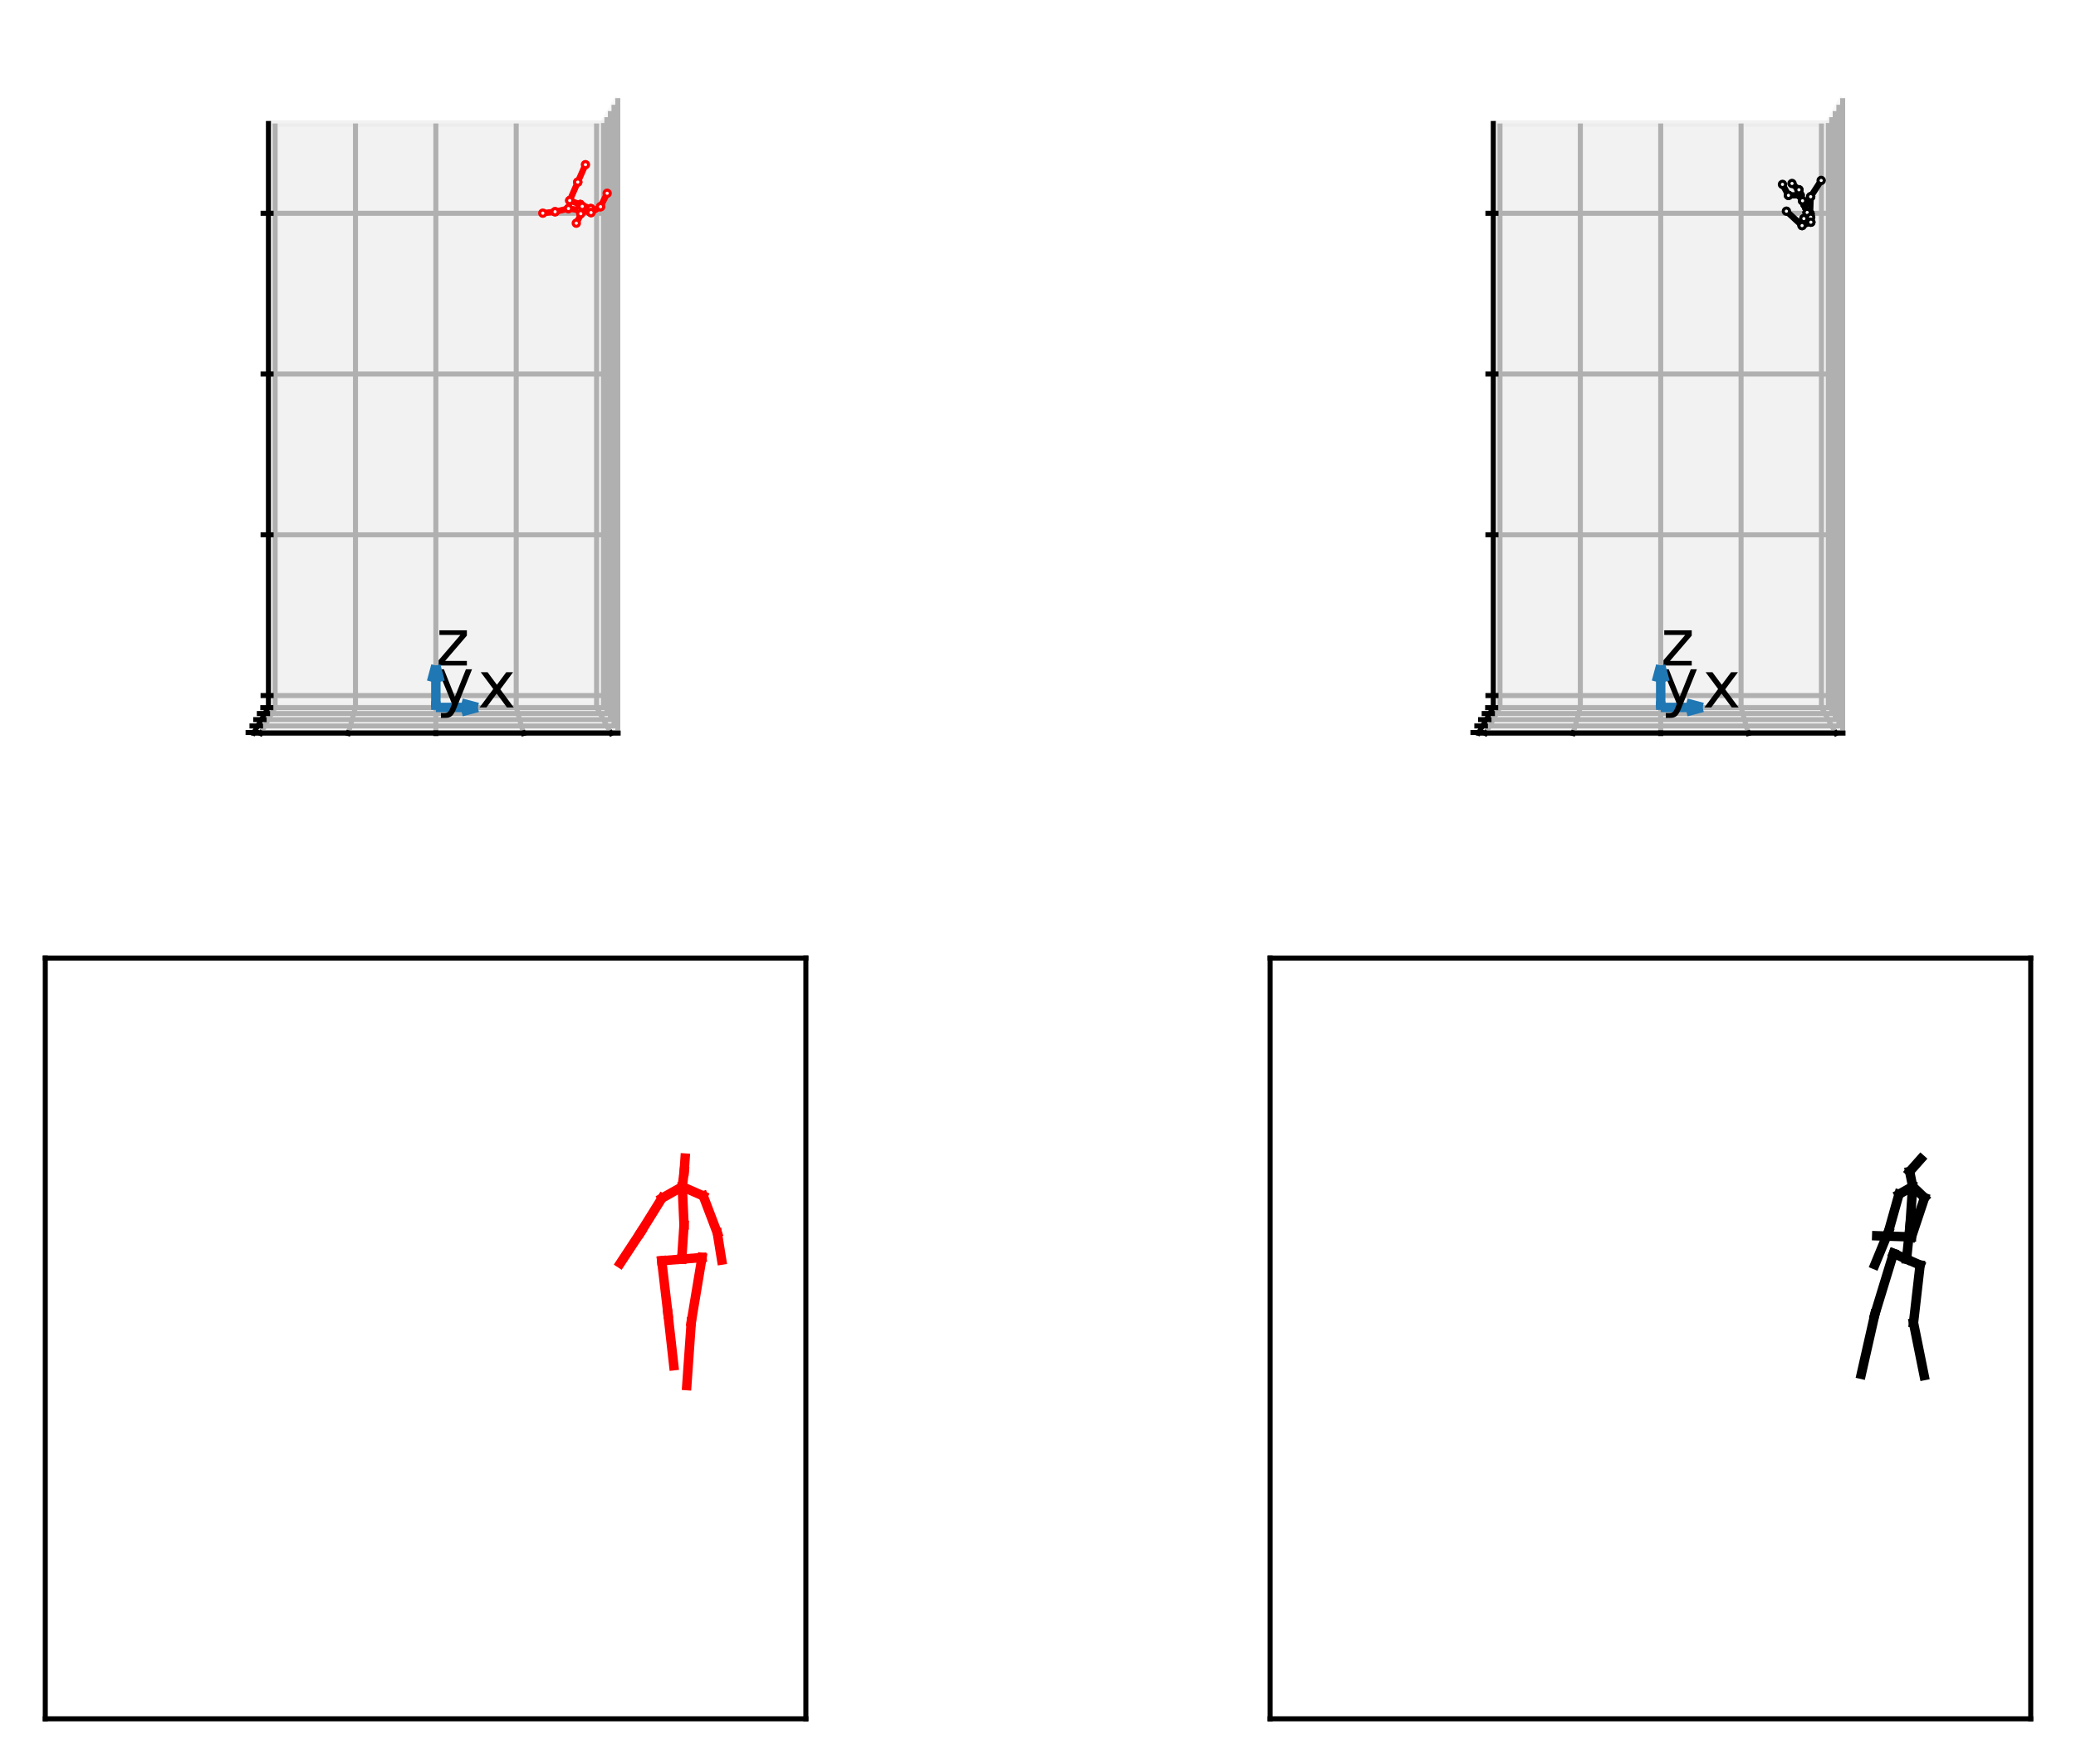 <?xml version="1.0" encoding="utf-8" standalone="no"?>
<!DOCTYPE svg PUBLIC "-//W3C//DTD SVG 1.1//EN"
  "http://www.w3.org/Graphics/SVG/1.1/DTD/svg11.dtd">
<svg xmlns:xlink="http://www.w3.org/1999/xlink" width="330.153pt" height="280.512pt" viewBox="0 0 330.153 280.512" xmlns="http://www.w3.org/2000/svg" version="1.1">
 <defs>
  <style type="text/css">*{stroke-linejoin: round; stroke-linecap: butt}</style>
 </defs>
 <g id="figure_1">
  <g id="patch_1">
   <path d="M 0 280.512 
L 330.153 280.512 
L 330.153 0 
L 0 0 
z
" style="fill: #ffffff"/>
  </g>
  <g id="patch_2">
   <path d="M 7.2 128.16 
L 128.16 128.16 
L 128.16 7.2 
L 7.2 7.2 
z
" style="fill: #ffffff"/>
  </g>
  <g id="pane3d_1">
   <g id="patch_3">
    <path d="M 98.301 116.57 
L 95.94 112.455 
L 95.94 19.635 
L 98.301 15.52 
" style="fill: #f2f2f2; opacity: 0.5; stroke: #f2f2f2; stroke-linejoin: miter"/>
   </g>
  </g>
  <g id="pane3d_2">
   <g id="patch_4">
    <path d="M 42.689 112.455 
L 95.94 112.455 
L 95.94 19.635 
L 42.689 19.635 
" style="fill: #e6e6e6; opacity: 0.5; stroke: #e6e6e6; stroke-linejoin: miter"/>
   </g>
  </g>
  <g id="pane3d_3">
   <g id="patch_5">
    <path d="M 40.329 116.57 
L 98.301 116.57 
L 95.94 112.455 
L 42.689 112.455 
" style="fill: #ececec; opacity: 0.5; stroke: #ececec; stroke-linejoin: miter"/>
   </g>
  </g>
  <g id="grid3d_1">
   <g id="Line3DCollection_1">
    <path d="M 41.488 116.57 
L 43.754 112.455 
L 43.754 19.635 
" style="fill: none; stroke: #b0b0b0; stroke-width: 0.8"/>
    <path d="M 55.401 116.57 
L 56.534 112.455 
L 56.534 19.635 
" style="fill: none; stroke: #b0b0b0; stroke-width: 0.8"/>
    <path d="M 69.315 116.57 
L 69.315 112.455 
L 69.315 19.635 
" style="fill: none; stroke: #b0b0b0; stroke-width: 0.8"/>
    <path d="M 83.228 116.57 
L 82.095 112.455 
L 82.095 19.635 
" style="fill: none; stroke: #b0b0b0; stroke-width: 0.8"/>
    <path d="M 97.141 116.57 
L 94.875 112.455 
L 94.875 19.635 
" style="fill: none; stroke: #b0b0b0; stroke-width: 0.8"/>
   </g>
  </g>
  <g id="grid3d_2">
   <g id="Line3DCollection_2">
    <path d="M 98.249 15.61 
L 98.249 116.481 
L 40.38 116.481 
" style="fill: none; stroke: #b0b0b0; stroke-width: 0.8"/>
    <path d="M 97.647 16.659 
L 97.647 115.432 
L 40.982 115.432 
" style="fill: none; stroke: #b0b0b0; stroke-width: 0.8"/>
    <path d="M 97.07 17.665 
L 97.07 114.426 
L 41.559 114.426 
" style="fill: none; stroke: #b0b0b0; stroke-width: 0.8"/>
    <path d="M 96.516 18.631 
L 96.516 113.459 
L 42.113 113.459 
" style="fill: none; stroke: #b0b0b0; stroke-width: 0.8"/>
    <path d="M 95.983 19.56 
L 95.983 112.531 
L 42.646 112.531 
" style="fill: none; stroke: #b0b0b0; stroke-width: 0.8"/>
   </g>
  </g>
  <g id="grid3d_3">
   <g id="Line3DCollection_3">
    <path d="M 42.689 110.599 
L 95.94 110.599 
L 98.301 114.549 
" style="fill: none; stroke: #b0b0b0; stroke-width: 0.8"/>
    <path d="M 42.689 85.039 
L 95.94 85.039 
L 98.301 86.723 
" style="fill: none; stroke: #b0b0b0; stroke-width: 0.8"/>
    <path d="M 42.689 59.479 
L 95.94 59.479 
L 98.301 58.896 
" style="fill: none; stroke: #b0b0b0; stroke-width: 0.8"/>
    <path d="M 42.689 33.918 
L 95.94 33.918 
L 98.301 31.07 
" style="fill: none; stroke: #b0b0b0; stroke-width: 0.8"/>
   </g>
  </g>
  <g id="axis3d_1">
   <g id="line2d_1">
    <path d="M 98.301 116.57 
L 40.329 116.57 
" style="fill: none; stroke: #000000; stroke-width: 0.8; stroke-linecap: square"/>
   </g>
   <g id="xtick_1">
    <g id="line2d_2">
     <path d="M 41.508 116.535 
L 41.449 116.642 
" style="fill: none; stroke: #000000; stroke-width: 0.8; stroke-linecap: square"/>
    </g>
   </g>
   <g id="xtick_2">
    <g id="line2d_3">
     <path d="M 55.411 116.535 
L 55.382 116.642 
" style="fill: none; stroke: #000000; stroke-width: 0.8; stroke-linecap: square"/>
    </g>
   </g>
   <g id="xtick_3">
    <g id="line2d_4">
     <path d="M 69.315 116.535 
L 69.315 116.642 
" style="fill: none; stroke: #000000; stroke-width: 0.8; stroke-linecap: square"/>
    </g>
   </g>
   <g id="xtick_4">
    <g id="line2d_5">
     <path d="M 83.218 116.535 
L 83.248 116.642 
" style="fill: none; stroke: #000000; stroke-width: 0.8; stroke-linecap: square"/>
    </g>
   </g>
   <g id="xtick_5">
    <g id="line2d_6">
     <path d="M 97.121 116.535 
L 97.181 116.642 
" style="fill: none; stroke: #000000; stroke-width: 0.8; stroke-linecap: square"/>
    </g>
   </g>
  </g>
  <g id="axis3d_2">
   <g id="line2d_7">
    <path d="M 42.689 112.455 
L 40.329 116.57 
" style="fill: none; stroke: #000000; stroke-width: 0.8; stroke-linecap: square"/>
   </g>
   <g id="xtick_6">
    <g id="line2d_8">
     <path d="M 40.843 116.481 
L 39.454 116.481 
" style="fill: none; stroke: #000000; stroke-width: 0.8; stroke-linecap: square"/>
    </g>
   </g>
   <g id="xtick_7">
    <g id="line2d_9">
     <path d="M 41.435 115.432 
L 40.075 115.432 
" style="fill: none; stroke: #000000; stroke-width: 0.8; stroke-linecap: square"/>
    </g>
   </g>
   <g id="xtick_8">
    <g id="line2d_10">
     <path d="M 42.003 114.426 
L 40.671 114.426 
" style="fill: none; stroke: #000000; stroke-width: 0.8; stroke-linecap: square"/>
    </g>
   </g>
   <g id="xtick_9">
    <g id="line2d_11">
     <path d="M 42.549 113.459 
L 41.243 113.459 
" style="fill: none; stroke: #000000; stroke-width: 0.8; stroke-linecap: square"/>
    </g>
   </g>
   <g id="xtick_10">
    <g id="line2d_12">
     <path d="M 43.073 112.531 
L 41.793 112.531 
" style="fill: none; stroke: #000000; stroke-width: 0.8; stroke-linecap: square"/>
    </g>
   </g>
  </g>
  <g id="axis3d_3">
   <g id="line2d_13">
    <path d="M 42.689 112.455 
L 42.689 19.635 
" style="fill: none; stroke: #000000; stroke-width: 0.8; stroke-linecap: square"/>
   </g>
   <g id="xtick_11">
    <g id="line2d_14">
     <path d="M 43.115 110.599 
L 41.837 110.599 
" style="fill: none; stroke: #000000; stroke-width: 0.8; stroke-linecap: square"/>
    </g>
   </g>
   <g id="xtick_12">
    <g id="line2d_15">
     <path d="M 43.115 85.039 
L 41.837 85.039 
" style="fill: none; stroke: #000000; stroke-width: 0.8; stroke-linecap: square"/>
    </g>
   </g>
   <g id="xtick_13">
    <g id="line2d_16">
     <path d="M 43.115 59.479 
L 41.837 59.479 
" style="fill: none; stroke: #000000; stroke-width: 0.8; stroke-linecap: square"/>
    </g>
   </g>
   <g id="xtick_14">
    <g id="line2d_17">
     <path d="M 43.115 33.918 
L 41.837 33.918 
" style="fill: none; stroke: #000000; stroke-width: 0.8; stroke-linecap: square"/>
    </g>
   </g>
  </g>
  <g id="axes_1">
   <g id="line2d_18">
    <path d="M 92.282 32.524 
L 93.957 33.161 
" clip-path="url(#p08115211bd)" style="fill: none; stroke: #ff0000; stroke-linecap: square"/>
    <defs>
     <path id="m76f48c9a5c" d="M 0 0.5 
C 0.133 0.5 0.26 0.447 0.354 0.354 
C 0.447 0.26 0.5 0.133 0.5 0 
C 0.5 -0.133 0.447 -0.26 0.354 -0.354 
C 0.26 -0.447 0.133 -0.5 0 -0.5 
C -0.133 -0.5 -0.26 -0.447 -0.354 -0.354 
C -0.447 -0.26 -0.5 -0.133 -0.5 0 
C -0.5 0.133 -0.447 0.26 -0.354 0.354 
C -0.26 0.447 -0.133 0.5 0 0.5 
z
" style="stroke: #ff0000; stroke-width: 0.5"/>
    </defs>
    <g clip-path="url(#p08115211bd)">
     <use xlink:href="#m76f48c9a5c" x="92.282" y="32.524" style="fill: #ffffff; stroke: #ff0000; stroke-width: 0.5"/>
     <use xlink:href="#m76f48c9a5c" x="93.957" y="33.161" style="fill: #ffffff; stroke: #ff0000; stroke-width: 0.5"/>
    </g>
   </g>
   <g id="line2d_19">
    <path d="M 93.957 33.161 
L 92.8 33.338 
" clip-path="url(#p08115211bd)" style="fill: none; stroke: #ff0000; stroke-linecap: square"/>
    <g clip-path="url(#p08115211bd)">
     <use xlink:href="#m76f48c9a5c" x="93.957" y="33.161" style="fill: #ffffff; stroke: #ff0000; stroke-width: 0.5"/>
     <use xlink:href="#m76f48c9a5c" x="92.8" y="33.338" style="fill: #ffffff; stroke: #ff0000; stroke-width: 0.5"/>
    </g>
   </g>
   <g id="line2d_20">
    <path d="M 92.8 33.338 
L 91.651 35.488 
" clip-path="url(#p08115211bd)" style="fill: none; stroke: #ff0000; stroke-linecap: square"/>
    <g clip-path="url(#p08115211bd)">
     <use xlink:href="#m76f48c9a5c" x="92.8" y="33.338" style="fill: #ffffff; stroke: #ff0000; stroke-width: 0.5"/>
     <use xlink:href="#m76f48c9a5c" x="91.651" y="35.488" style="fill: #ffffff; stroke: #ff0000; stroke-width: 0.5"/>
    </g>
   </g>
   <g id="line2d_21">
    <path d="M 92.282 32.524 
L 90.607 31.887 
" clip-path="url(#p08115211bd)" style="fill: none; stroke: #ff0000; stroke-linecap: square"/>
    <g clip-path="url(#p08115211bd)">
     <use xlink:href="#m76f48c9a5c" x="92.282" y="32.524" style="fill: #ffffff; stroke: #ff0000; stroke-width: 0.5"/>
     <use xlink:href="#m76f48c9a5c" x="90.607" y="31.887" style="fill: #ffffff; stroke: #ff0000; stroke-width: 0.5"/>
    </g>
   </g>
   <g id="line2d_22">
    <path d="M 90.607 31.887 
L 91.885 28.954 
" clip-path="url(#p08115211bd)" style="fill: none; stroke: #ff0000; stroke-linecap: square"/>
    <g clip-path="url(#p08115211bd)">
     <use xlink:href="#m76f48c9a5c" x="90.607" y="31.887" style="fill: #ffffff; stroke: #ff0000; stroke-width: 0.5"/>
     <use xlink:href="#m76f48c9a5c" x="91.885" y="28.954" style="fill: #ffffff; stroke: #ff0000; stroke-width: 0.5"/>
    </g>
   </g>
   <g id="line2d_23">
    <path d="M 91.885 28.954 
L 93.107 26.186 
" clip-path="url(#p08115211bd)" style="fill: none; stroke: #ff0000; stroke-linecap: square"/>
    <g clip-path="url(#p08115211bd)">
     <use xlink:href="#m76f48c9a5c" x="91.885" y="28.954" style="fill: #ffffff; stroke: #ff0000; stroke-width: 0.5"/>
     <use xlink:href="#m76f48c9a5c" x="93.107" y="26.186" style="fill: #ffffff; stroke: #ff0000; stroke-width: 0.5"/>
    </g>
   </g>
   <g id="line2d_24">
    <path d="M 92.282 32.524 
L 92.343 33.272 
" clip-path="url(#p08115211bd)" style="fill: none; stroke: #ff0000; stroke-linecap: square"/>
    <g clip-path="url(#p08115211bd)">
     <use xlink:href="#m76f48c9a5c" x="92.282" y="32.524" style="fill: #ffffff; stroke: #ff0000; stroke-width: 0.5"/>
     <use xlink:href="#m76f48c9a5c" x="92.343" y="33.272" style="fill: #ffffff; stroke: #ff0000; stroke-width: 0.5"/>
    </g>
   </g>
   <g id="line2d_25">
    <path d="M 92.343 33.272 
L 92.209 33.429 
" clip-path="url(#p08115211bd)" style="fill: none; stroke: #ff0000; stroke-linecap: square"/>
    <g clip-path="url(#p08115211bd)">
     <use xlink:href="#m76f48c9a5c" x="92.343" y="33.272" style="fill: #ffffff; stroke: #ff0000; stroke-width: 0.5"/>
     <use xlink:href="#m76f48c9a5c" x="92.209" y="33.429" style="fill: #ffffff; stroke: #ff0000; stroke-width: 0.5"/>
    </g>
   </g>
   <g id="line2d_26">
    <path d="M 92.209 33.429 
L 92.594 32.816 
" clip-path="url(#p08115211bd)" style="fill: none; stroke: #ff0000; stroke-linecap: square"/>
    <g clip-path="url(#p08115211bd)">
     <use xlink:href="#m76f48c9a5c" x="92.209" y="33.429" style="fill: #ffffff; stroke: #ff0000; stroke-width: 0.5"/>
     <use xlink:href="#m76f48c9a5c" x="92.594" y="32.816" style="fill: #ffffff; stroke: #ff0000; stroke-width: 0.5"/>
    </g>
   </g>
   <g id="line2d_27">
    <path d="M 92.209 33.429 
L 90.404 33.162 
" clip-path="url(#p08115211bd)" style="fill: none; stroke: #ff0000; stroke-linecap: square"/>
    <g clip-path="url(#p08115211bd)">
     <use xlink:href="#m76f48c9a5c" x="92.209" y="33.429" style="fill: #ffffff; stroke: #ff0000; stroke-width: 0.5"/>
     <use xlink:href="#m76f48c9a5c" x="90.404" y="33.162" style="fill: #ffffff; stroke: #ff0000; stroke-width: 0.5"/>
    </g>
   </g>
   <g id="line2d_28">
    <path d="M 92.209 33.429 
L 93.995 33.803 
" clip-path="url(#p08115211bd)" style="fill: none; stroke: #ff0000; stroke-linecap: square"/>
    <g clip-path="url(#p08115211bd)">
     <use xlink:href="#m76f48c9a5c" x="92.209" y="33.429" style="fill: #ffffff; stroke: #ff0000; stroke-width: 0.5"/>
     <use xlink:href="#m76f48c9a5c" x="93.995" y="33.803" style="fill: #ffffff; stroke: #ff0000; stroke-width: 0.5"/>
    </g>
   </g>
   <g id="line2d_29">
    <path d="M 92.594 32.816 
L 92.361 33.983 
" clip-path="url(#p08115211bd)" style="fill: none; stroke: #ff0000; stroke-linecap: square"/>
    <g clip-path="url(#p08115211bd)">
     <use xlink:href="#m76f48c9a5c" x="92.594" y="32.816" style="fill: #ffffff; stroke: #ff0000; stroke-width: 0.5"/>
     <use xlink:href="#m76f48c9a5c" x="92.361" y="33.983" style="fill: #ffffff; stroke: #ff0000; stroke-width: 0.5"/>
    </g>
   </g>
   <g id="line2d_30">
    <path d="M 90.404 33.162 
L 88.278 33.669 
" clip-path="url(#p08115211bd)" style="fill: none; stroke: #ff0000; stroke-linecap: square"/>
    <g clip-path="url(#p08115211bd)">
     <use xlink:href="#m76f48c9a5c" x="90.404" y="33.162" style="fill: #ffffff; stroke: #ff0000; stroke-width: 0.5"/>
     <use xlink:href="#m76f48c9a5c" x="88.278" y="33.669" style="fill: #ffffff; stroke: #ff0000; stroke-width: 0.5"/>
    </g>
   </g>
   <g id="line2d_31">
    <path d="M 88.278 33.669 
L 86.325 33.896 
" clip-path="url(#p08115211bd)" style="fill: none; stroke: #ff0000; stroke-linecap: square"/>
    <g clip-path="url(#p08115211bd)">
     <use xlink:href="#m76f48c9a5c" x="88.278" y="33.669" style="fill: #ffffff; stroke: #ff0000; stroke-width: 0.5"/>
     <use xlink:href="#m76f48c9a5c" x="86.325" y="33.896" style="fill: #ffffff; stroke: #ff0000; stroke-width: 0.5"/>
    </g>
   </g>
   <g id="line2d_32">
    <path d="M 93.995 33.803 
L 95.504 32.87 
" clip-path="url(#p08115211bd)" style="fill: none; stroke: #ff0000; stroke-linecap: square"/>
    <g clip-path="url(#p08115211bd)">
     <use xlink:href="#m76f48c9a5c" x="93.995" y="33.803" style="fill: #ffffff; stroke: #ff0000; stroke-width: 0.5"/>
     <use xlink:href="#m76f48c9a5c" x="95.504" y="32.87" style="fill: #ffffff; stroke: #ff0000; stroke-width: 0.5"/>
    </g>
   </g>
   <g id="line2d_33">
    <path d="M 95.504 32.87 
L 96.557 30.732 
" clip-path="url(#p08115211bd)" style="fill: none; stroke: #ff0000; stroke-linecap: square"/>
    <g clip-path="url(#p08115211bd)">
     <use xlink:href="#m76f48c9a5c" x="95.504" y="32.87" style="fill: #ffffff; stroke: #ff0000; stroke-width: 0.5"/>
     <use xlink:href="#m76f48c9a5c" x="96.557" y="30.732" style="fill: #ffffff; stroke: #ff0000; stroke-width: 0.5"/>
    </g>
   </g>
   <g id="Line3DCollection_4">
    <path d="M 75.976 112.49 
L 69.315 112.49 
" clip-path="url(#p08115211bd)" style="fill: none; stroke: #1f77b4; stroke-width: 1.5"/>
    <path d="M 75.976 112.49 
L 73.402 113.18 
" clip-path="url(#p08115211bd)" style="fill: none; stroke: #1f77b4; stroke-width: 1.5"/>
    <path d="M 75.976 112.49 
L 73.402 111.801 
" clip-path="url(#p08115211bd)" style="fill: none; stroke: #1f77b4; stroke-width: 1.5"/>
   </g>
   <g id="text_1">
    <!-- x -->
    <g transform="translate(75.976 112.49) scale(0.1 -0.1)">
     <defs>
      <path id="DejaVuSans-78" d="M 3513 3500 
L 2247 1797 
L 3578 0 
L 2900 0 
L 1881 1375 
L 863 0 
L 184 0 
L 1544 1831 
L 300 3500 
L 978 3500 
L 1906 2253 
L 2834 3500 
L 3513 3500 
z
" transform="scale(0.016)"/>
     </defs>
     <use xlink:href="#DejaVuSans-78"/>
    </g>
   </g>
   <g id="text_2">
    <!-- y -->
    <g transform="translate(69.315 112.022) scale(0.1 -0.1)">
     <defs>
      <path id="DejaVuSans-79" d="M 2059 -325 
Q 1816 -950 1584 -1140 
Q 1353 -1331 966 -1331 
L 506 -1331 
L 506 -850 
L 844 -850 
Q 1081 -850 1212 -737 
Q 1344 -625 1503 -206 
L 1606 56 
L 191 3500 
L 800 3500 
L 1894 763 
L 2988 3500 
L 3597 3500 
L 2059 -325 
z
" transform="scale(0.016)"/>
     </defs>
     <use xlink:href="#DejaVuSans-79"/>
    </g>
   </g>
   <g id="text_3">
    <!-- z -->
    <g transform="translate(69.315 105.829) scale(0.1 -0.1)">
     <defs>
      <path id="DejaVuSans-7a" d="M 353 3500 
L 3084 3500 
L 3084 2975 
L 922 459 
L 3084 459 
L 3084 0 
L 275 0 
L 275 525 
L 2438 3041 
L 353 3041 
L 353 3500 
z
" transform="scale(0.016)"/>
     </defs>
     <use xlink:href="#DejaVuSans-7a"/>
    </g>
   </g>
   <g id="Line3DCollection_5">
    <path d="M 69.315 112.022 
L 69.315 112.49 
" clip-path="url(#p08115211bd)" style="fill: none; stroke: #1f77b4; stroke-width: 1.5"/>
    <path d="M 69.315 112.022 
L 69.315 112.887 
" clip-path="url(#p08115211bd)" style="fill: none; stroke: #1f77b4; stroke-width: 1.5"/>
    <path d="M 69.315 112.022 
L 69.315 111.516 
" clip-path="url(#p08115211bd)" style="fill: none; stroke: #1f77b4; stroke-width: 1.5"/>
   </g>
   <g id="Line3DCollection_6">
    <path d="M 69.315 105.829 
L 69.315 112.49 
" clip-path="url(#p08115211bd)" style="fill: none; stroke: #1f77b4; stroke-width: 1.5"/>
    <path d="M 69.315 105.829 
L 68.625 108.403 
" clip-path="url(#p08115211bd)" style="fill: none; stroke: #1f77b4; stroke-width: 1.5"/>
    <path d="M 69.315 105.829 
L 70.004 108.403 
" clip-path="url(#p08115211bd)" style="fill: none; stroke: #1f77b4; stroke-width: 1.5"/>
   </g>
  </g>
  <g id="patch_6">
   <path d="M 201.993 128.16 
L 322.953 128.16 
L 322.953 7.2 
L 201.993 7.2 
z
" style="fill: #ffffff"/>
  </g>
  <g id="pane3d_4">
   <g id="patch_7">
    <path d="M 293.093 116.57 
L 290.733 112.455 
L 290.733 19.635 
L 293.093 15.52 
" style="fill: #f2f2f2; opacity: 0.5; stroke: #f2f2f2; stroke-linejoin: miter"/>
   </g>
  </g>
  <g id="pane3d_5">
   <g id="patch_8">
    <path d="M 237.482 112.455 
L 290.733 112.455 
L 290.733 19.635 
L 237.482 19.635 
" style="fill: #e6e6e6; opacity: 0.5; stroke: #e6e6e6; stroke-linejoin: miter"/>
   </g>
  </g>
  <g id="pane3d_6">
   <g id="patch_9">
    <path d="M 235.121 116.57 
L 293.093 116.57 
L 290.733 112.455 
L 237.482 112.455 
" style="fill: #ececec; opacity: 0.5; stroke: #ececec; stroke-linejoin: miter"/>
   </g>
  </g>
  <g id="grid3d_4">
   <g id="Line3DCollection_7">
    <path d="M 236.281 116.57 
L 238.547 112.455 
L 238.547 19.635 
" style="fill: none; stroke: #b0b0b0; stroke-width: 0.8"/>
    <path d="M 250.194 116.57 
L 251.327 112.455 
L 251.327 19.635 
" style="fill: none; stroke: #b0b0b0; stroke-width: 0.8"/>
    <path d="M 264.107 116.57 
L 264.107 112.455 
L 264.107 19.635 
" style="fill: none; stroke: #b0b0b0; stroke-width: 0.8"/>
    <path d="M 278.021 116.57 
L 276.887 112.455 
L 276.887 19.635 
" style="fill: none; stroke: #b0b0b0; stroke-width: 0.8"/>
    <path d="M 291.934 116.57 
L 289.668 112.455 
L 289.668 19.635 
" style="fill: none; stroke: #b0b0b0; stroke-width: 0.8"/>
   </g>
  </g>
  <g id="grid3d_5">
   <g id="Line3DCollection_8">
    <path d="M 293.042 15.61 
L 293.042 116.481 
L 235.173 116.481 
" style="fill: none; stroke: #b0b0b0; stroke-width: 0.8"/>
    <path d="M 292.44 16.659 
L 292.44 115.432 
L 235.775 115.432 
" style="fill: none; stroke: #b0b0b0; stroke-width: 0.8"/>
    <path d="M 291.863 17.665 
L 291.863 114.426 
L 236.352 114.426 
" style="fill: none; stroke: #b0b0b0; stroke-width: 0.8"/>
    <path d="M 291.309 18.631 
L 291.309 113.459 
L 236.906 113.459 
" style="fill: none; stroke: #b0b0b0; stroke-width: 0.8"/>
    <path d="M 290.776 19.56 
L 290.776 112.531 
L 237.439 112.531 
" style="fill: none; stroke: #b0b0b0; stroke-width: 0.8"/>
   </g>
  </g>
  <g id="grid3d_6">
   <g id="Line3DCollection_9">
    <path d="M 237.482 110.599 
L 290.733 110.599 
L 293.093 114.549 
" style="fill: none; stroke: #b0b0b0; stroke-width: 0.8"/>
    <path d="M 237.482 85.039 
L 290.733 85.039 
L 293.093 86.723 
" style="fill: none; stroke: #b0b0b0; stroke-width: 0.8"/>
    <path d="M 237.482 59.479 
L 290.733 59.479 
L 293.093 58.896 
" style="fill: none; stroke: #b0b0b0; stroke-width: 0.8"/>
    <path d="M 237.482 33.918 
L 290.733 33.918 
L 293.093 31.07 
" style="fill: none; stroke: #b0b0b0; stroke-width: 0.8"/>
   </g>
  </g>
  <g id="axis3d_4">
   <g id="line2d_34">
    <path d="M 293.093 116.57 
L 235.121 116.57 
" style="fill: none; stroke: #000000; stroke-width: 0.8; stroke-linecap: square"/>
   </g>
   <g id="xtick_15">
    <g id="line2d_35">
     <path d="M 236.301 116.535 
L 236.241 116.642 
" style="fill: none; stroke: #000000; stroke-width: 0.8; stroke-linecap: square"/>
    </g>
   </g>
   <g id="xtick_16">
    <g id="line2d_36">
     <path d="M 250.204 116.535 
L 250.174 116.642 
" style="fill: none; stroke: #000000; stroke-width: 0.8; stroke-linecap: square"/>
    </g>
   </g>
   <g id="xtick_17">
    <g id="line2d_37">
     <path d="M 264.107 116.535 
L 264.107 116.642 
" style="fill: none; stroke: #000000; stroke-width: 0.8; stroke-linecap: square"/>
    </g>
   </g>
   <g id="xtick_18">
    <g id="line2d_38">
     <path d="M 278.011 116.535 
L 278.04 116.642 
" style="fill: none; stroke: #000000; stroke-width: 0.8; stroke-linecap: square"/>
    </g>
   </g>
   <g id="xtick_19">
    <g id="line2d_39">
     <path d="M 291.914 116.535 
L 291.973 116.642 
" style="fill: none; stroke: #000000; stroke-width: 0.8; stroke-linecap: square"/>
    </g>
   </g>
  </g>
  <g id="axis3d_5">
   <g id="line2d_40">
    <path d="M 237.482 112.455 
L 235.121 116.57 
" style="fill: none; stroke: #000000; stroke-width: 0.8; stroke-linecap: square"/>
   </g>
   <g id="xtick_20">
    <g id="line2d_41">
     <path d="M 235.636 116.481 
L 234.247 116.481 
" style="fill: none; stroke: #000000; stroke-width: 0.8; stroke-linecap: square"/>
    </g>
   </g>
   <g id="xtick_21">
    <g id="line2d_42">
     <path d="M 236.228 115.432 
L 234.868 115.432 
" style="fill: none; stroke: #000000; stroke-width: 0.8; stroke-linecap: square"/>
    </g>
   </g>
   <g id="xtick_22">
    <g id="line2d_43">
     <path d="M 236.796 114.426 
L 235.464 114.426 
" style="fill: none; stroke: #000000; stroke-width: 0.8; stroke-linecap: square"/>
    </g>
   </g>
   <g id="xtick_23">
    <g id="line2d_44">
     <path d="M 237.341 113.459 
L 236.036 113.459 
" style="fill: none; stroke: #000000; stroke-width: 0.8; stroke-linecap: square"/>
    </g>
   </g>
   <g id="xtick_24">
    <g id="line2d_45">
     <path d="M 237.865 112.531 
L 236.585 112.531 
" style="fill: none; stroke: #000000; stroke-width: 0.8; stroke-linecap: square"/>
    </g>
   </g>
  </g>
  <g id="axis3d_6">
   <g id="line2d_46">
    <path d="M 237.482 112.455 
L 237.482 19.635 
" style="fill: none; stroke: #000000; stroke-width: 0.8; stroke-linecap: square"/>
   </g>
   <g id="xtick_25">
    <g id="line2d_47">
     <path d="M 237.908 110.599 
L 236.63 110.599 
" style="fill: none; stroke: #000000; stroke-width: 0.8; stroke-linecap: square"/>
    </g>
   </g>
   <g id="xtick_26">
    <g id="line2d_48">
     <path d="M 237.908 85.039 
L 236.63 85.039 
" style="fill: none; stroke: #000000; stroke-width: 0.8; stroke-linecap: square"/>
    </g>
   </g>
   <g id="xtick_27">
    <g id="line2d_49">
     <path d="M 237.908 59.479 
L 236.63 59.479 
" style="fill: none; stroke: #000000; stroke-width: 0.8; stroke-linecap: square"/>
    </g>
   </g>
   <g id="xtick_28">
    <g id="line2d_50">
     <path d="M 237.908 33.918 
L 236.63 33.918 
" style="fill: none; stroke: #000000; stroke-width: 0.8; stroke-linecap: square"/>
    </g>
   </g>
  </g>
  <g id="axes_2">
   <g id="line2d_51">
    <path d="M 287.074 32.524 
L 286.284 31.042 
" clip-path="url(#p9225587c9b)" style="fill: none; stroke: #000000; stroke-linecap: square"/>
    <defs>
     <path id="m94b1d1ed3c" d="M 0 0.5 
C 0.133 0.5 0.26 0.447 0.354 0.354 
C 0.447 0.26 0.5 0.133 0.5 0 
C 0.5 -0.133 0.447 -0.26 0.354 -0.354 
C 0.26 -0.447 0.133 -0.5 0 -0.5 
C -0.133 -0.5 -0.26 -0.447 -0.354 -0.354 
C -0.447 -0.26 -0.5 -0.133 -0.5 0 
C -0.5 0.133 -0.447 0.26 -0.354 0.354 
C -0.26 0.447 -0.133 0.5 0 0.5 
z
" style="stroke: #000000; stroke-width: 0.5"/>
    </defs>
    <g clip-path="url(#p9225587c9b)">
     <use xlink:href="#m94b1d1ed3c" x="287.074" y="32.524" style="fill: #ffffff; stroke: #000000; stroke-width: 0.5"/>
     <use xlink:href="#m94b1d1ed3c" x="286.284" y="31.042" style="fill: #ffffff; stroke: #000000; stroke-width: 0.5"/>
    </g>
   </g>
   <g id="line2d_52">
    <path d="M 286.284 31.042 
L 284.425 31.065 
" clip-path="url(#p9225587c9b)" style="fill: none; stroke: #000000; stroke-linecap: square"/>
    <g clip-path="url(#p9225587c9b)">
     <use xlink:href="#m94b1d1ed3c" x="286.284" y="31.042" style="fill: #ffffff; stroke: #000000; stroke-width: 0.5"/>
     <use xlink:href="#m94b1d1ed3c" x="284.425" y="31.065" style="fill: #ffffff; stroke: #000000; stroke-width: 0.5"/>
    </g>
   </g>
   <g id="line2d_53">
    <path d="M 284.425 31.065 
L 283.474 29.321 
" clip-path="url(#p9225587c9b)" style="fill: none; stroke: #000000; stroke-linecap: square"/>
    <g clip-path="url(#p9225587c9b)">
     <use xlink:href="#m94b1d1ed3c" x="284.425" y="31.065" style="fill: #ffffff; stroke: #000000; stroke-width: 0.5"/>
     <use xlink:href="#m94b1d1ed3c" x="283.474" y="29.321" style="fill: #ffffff; stroke: #000000; stroke-width: 0.5"/>
    </g>
   </g>
   <g id="line2d_54">
    <path d="M 287.074 32.524 
L 287.863 34.002 
" clip-path="url(#p9225587c9b)" style="fill: none; stroke: #000000; stroke-linecap: square"/>
    <g clip-path="url(#p9225587c9b)">
     <use xlink:href="#m94b1d1ed3c" x="287.074" y="32.524" style="fill: #ffffff; stroke: #000000; stroke-width: 0.5"/>
     <use xlink:href="#m94b1d1ed3c" x="287.863" y="34.002" style="fill: #ffffff; stroke: #000000; stroke-width: 0.5"/>
    </g>
   </g>
   <g id="line2d_55">
    <path d="M 287.863 34.002 
L 287.957 31.278 
" clip-path="url(#p9225587c9b)" style="fill: none; stroke: #000000; stroke-linecap: square"/>
    <g clip-path="url(#p9225587c9b)">
     <use xlink:href="#m94b1d1ed3c" x="287.863" y="34.002" style="fill: #ffffff; stroke: #000000; stroke-width: 0.5"/>
     <use xlink:href="#m94b1d1ed3c" x="287.957" y="31.278" style="fill: #ffffff; stroke: #000000; stroke-width: 0.5"/>
    </g>
   </g>
   <g id="line2d_56">
    <path d="M 287.957 31.278 
L 289.626 28.695 
" clip-path="url(#p9225587c9b)" style="fill: none; stroke: #000000; stroke-linecap: square"/>
    <g clip-path="url(#p9225587c9b)">
     <use xlink:href="#m94b1d1ed3c" x="287.957" y="31.278" style="fill: #ffffff; stroke: #000000; stroke-width: 0.5"/>
     <use xlink:href="#m94b1d1ed3c" x="289.626" y="28.695" style="fill: #ffffff; stroke: #000000; stroke-width: 0.5"/>
    </g>
   </g>
   <g id="line2d_57">
    <path d="M 287.074 32.524 
L 287.32 33.018 
" clip-path="url(#p9225587c9b)" style="fill: none; stroke: #000000; stroke-linecap: square"/>
    <g clip-path="url(#p9225587c9b)">
     <use xlink:href="#m94b1d1ed3c" x="287.074" y="32.524" style="fill: #ffffff; stroke: #000000; stroke-width: 0.5"/>
     <use xlink:href="#m94b1d1ed3c" x="287.32" y="33.018" style="fill: #ffffff; stroke: #000000; stroke-width: 0.5"/>
    </g>
   </g>
   <g id="line2d_58">
    <path d="M 287.32 33.018 
L 287.401 33.791 
" clip-path="url(#p9225587c9b)" style="fill: none; stroke: #000000; stroke-linecap: square"/>
    <g clip-path="url(#p9225587c9b)">
     <use xlink:href="#m94b1d1ed3c" x="287.32" y="33.018" style="fill: #ffffff; stroke: #000000; stroke-width: 0.5"/>
     <use xlink:href="#m94b1d1ed3c" x="287.401" y="33.791" style="fill: #ffffff; stroke: #000000; stroke-width: 0.5"/>
    </g>
   </g>
   <g id="line2d_59">
    <path d="M 287.401 33.791 
L 286.875 34.76 
" clip-path="url(#p9225587c9b)" style="fill: none; stroke: #000000; stroke-linecap: square"/>
    <g clip-path="url(#p9225587c9b)">
     <use xlink:href="#m94b1d1ed3c" x="287.401" y="33.791" style="fill: #ffffff; stroke: #000000; stroke-width: 0.5"/>
     <use xlink:href="#m94b1d1ed3c" x="286.875" y="34.76" style="fill: #ffffff; stroke: #000000; stroke-width: 0.5"/>
    </g>
   </g>
   <g id="line2d_60">
    <path d="M 287.401 33.791 
L 287.987 35.332 
" clip-path="url(#p9225587c9b)" style="fill: none; stroke: #000000; stroke-linecap: square"/>
    <g clip-path="url(#p9225587c9b)">
     <use xlink:href="#m94b1d1ed3c" x="287.401" y="33.791" style="fill: #ffffff; stroke: #000000; stroke-width: 0.5"/>
     <use xlink:href="#m94b1d1ed3c" x="287.987" y="35.332" style="fill: #ffffff; stroke: #000000; stroke-width: 0.5"/>
    </g>
   </g>
   <g id="line2d_61">
    <path d="M 287.401 33.791 
L 286.665 31.924 
" clip-path="url(#p9225587c9b)" style="fill: none; stroke: #000000; stroke-linecap: square"/>
    <g clip-path="url(#p9225587c9b)">
     <use xlink:href="#m94b1d1ed3c" x="287.401" y="33.791" style="fill: #ffffff; stroke: #000000; stroke-width: 0.5"/>
     <use xlink:href="#m94b1d1ed3c" x="286.665" y="31.924" style="fill: #ffffff; stroke: #000000; stroke-width: 0.5"/>
    </g>
   </g>
   <g id="line2d_62">
    <path d="M 286.875 34.76 
L 287.961 34.549 
" clip-path="url(#p9225587c9b)" style="fill: none; stroke: #000000; stroke-linecap: square"/>
    <g clip-path="url(#p9225587c9b)">
     <use xlink:href="#m94b1d1ed3c" x="286.875" y="34.76" style="fill: #ffffff; stroke: #000000; stroke-width: 0.5"/>
     <use xlink:href="#m94b1d1ed3c" x="287.961" y="34.549" style="fill: #ffffff; stroke: #000000; stroke-width: 0.5"/>
    </g>
   </g>
   <g id="line2d_63">
    <path d="M 287.987 35.332 
L 286.589 35.873 
" clip-path="url(#p9225587c9b)" style="fill: none; stroke: #000000; stroke-linecap: square"/>
    <g clip-path="url(#p9225587c9b)">
     <use xlink:href="#m94b1d1ed3c" x="287.987" y="35.332" style="fill: #ffffff; stroke: #000000; stroke-width: 0.5"/>
     <use xlink:href="#m94b1d1ed3c" x="286.589" y="35.873" style="fill: #ffffff; stroke: #000000; stroke-width: 0.5"/>
    </g>
   </g>
   <g id="line2d_64">
    <path d="M 286.589 35.873 
L 284.099 33.58 
" clip-path="url(#p9225587c9b)" style="fill: none; stroke: #000000; stroke-linecap: square"/>
    <g clip-path="url(#p9225587c9b)">
     <use xlink:href="#m94b1d1ed3c" x="286.589" y="35.873" style="fill: #ffffff; stroke: #000000; stroke-width: 0.5"/>
     <use xlink:href="#m94b1d1ed3c" x="284.099" y="33.58" style="fill: #ffffff; stroke: #000000; stroke-width: 0.5"/>
    </g>
   </g>
   <g id="line2d_65">
    <path d="M 286.665 31.924 
L 286.087 30.179 
" clip-path="url(#p9225587c9b)" style="fill: none; stroke: #000000; stroke-linecap: square"/>
    <g clip-path="url(#p9225587c9b)">
     <use xlink:href="#m94b1d1ed3c" x="286.665" y="31.924" style="fill: #ffffff; stroke: #000000; stroke-width: 0.5"/>
     <use xlink:href="#m94b1d1ed3c" x="286.087" y="30.179" style="fill: #ffffff; stroke: #000000; stroke-width: 0.5"/>
    </g>
   </g>
   <g id="line2d_66">
    <path d="M 286.087 30.179 
L 284.991 29.175 
" clip-path="url(#p9225587c9b)" style="fill: none; stroke: #000000; stroke-linecap: square"/>
    <g clip-path="url(#p9225587c9b)">
     <use xlink:href="#m94b1d1ed3c" x="286.087" y="30.179" style="fill: #ffffff; stroke: #000000; stroke-width: 0.5"/>
     <use xlink:href="#m94b1d1ed3c" x="284.991" y="29.175" style="fill: #ffffff; stroke: #000000; stroke-width: 0.5"/>
    </g>
   </g>
   <g id="Line3DCollection_10">
    <path d="M 270.769 112.49 
L 264.107 112.49 
" clip-path="url(#p9225587c9b)" style="fill: none; stroke: #1f77b4; stroke-width: 1.5"/>
    <path d="M 270.769 112.49 
L 268.195 113.18 
" clip-path="url(#p9225587c9b)" style="fill: none; stroke: #1f77b4; stroke-width: 1.5"/>
    <path d="M 270.769 112.49 
L 268.195 111.801 
" clip-path="url(#p9225587c9b)" style="fill: none; stroke: #1f77b4; stroke-width: 1.5"/>
   </g>
   <g id="text_4">
    <!-- x -->
    <g transform="translate(270.769 112.49) scale(0.1 -0.1)">
     <use xlink:href="#DejaVuSans-78"/>
    </g>
   </g>
   <g id="text_5">
    <!-- y -->
    <g transform="translate(264.107 112.022) scale(0.1 -0.1)">
     <use xlink:href="#DejaVuSans-79"/>
    </g>
   </g>
   <g id="text_6">
    <!-- z -->
    <g transform="translate(264.107 105.829) scale(0.1 -0.1)">
     <use xlink:href="#DejaVuSans-7a"/>
    </g>
   </g>
   <g id="Line3DCollection_11">
    <path d="M 264.107 112.022 
L 264.107 112.49 
" clip-path="url(#p9225587c9b)" style="fill: none; stroke: #1f77b4; stroke-width: 1.5"/>
    <path d="M 264.107 112.022 
L 264.107 112.887 
" clip-path="url(#p9225587c9b)" style="fill: none; stroke: #1f77b4; stroke-width: 1.5"/>
    <path d="M 264.107 112.022 
L 264.107 111.516 
" clip-path="url(#p9225587c9b)" style="fill: none; stroke: #1f77b4; stroke-width: 1.5"/>
   </g>
   <g id="Line3DCollection_12">
    <path d="M 264.107 105.829 
L 264.107 112.49 
" clip-path="url(#p9225587c9b)" style="fill: none; stroke: #1f77b4; stroke-width: 1.5"/>
    <path d="M 264.107 105.829 
L 263.418 108.403 
" clip-path="url(#p9225587c9b)" style="fill: none; stroke: #1f77b4; stroke-width: 1.5"/>
    <path d="M 264.107 105.829 
L 264.797 108.403 
" clip-path="url(#p9225587c9b)" style="fill: none; stroke: #1f77b4; stroke-width: 1.5"/>
   </g>
  </g>
  <g id="axes_3">
   <g id="patch_10">
    <path d="M 7.2 273.312 
L 128.16 273.312 
L 128.16 152.352 
L 7.2 152.352 
z
" style="fill: #ffffff"/>
   </g>
   <g id="matplotlib.axis_1"/>
   <g id="matplotlib.axis_2"/>
   <g id="line2d_67">
    <path d="M 108.413 200.217 
L 111.642 199.961 
" clip-path="url(#p01dfc8f77f)" style="fill: none; stroke: #ff0000; stroke-width: 1.5; stroke-linecap: square"/>
   </g>
   <g id="line2d_68">
    <path d="M 111.642 199.961 
L 109.937 210.21 
" clip-path="url(#p01dfc8f77f)" style="fill: none; stroke: #ff0000; stroke-width: 1.5; stroke-linecap: square"/>
   </g>
   <g id="line2d_69">
    <path d="M 109.937 210.21 
L 109.224 220.327 
" clip-path="url(#p01dfc8f77f)" style="fill: none; stroke: #ff0000; stroke-width: 1.5; stroke-linecap: square"/>
   </g>
   <g id="line2d_70">
    <path d="M 108.413 200.217 
L 105.235 200.469 
" clip-path="url(#p01dfc8f77f)" style="fill: none; stroke: #ff0000; stroke-width: 1.5; stroke-linecap: square"/>
   </g>
   <g id="line2d_71">
    <path d="M 105.235 200.469 
L 106.229 208.915 
" clip-path="url(#p01dfc8f77f)" style="fill: none; stroke: #ff0000; stroke-width: 1.5; stroke-linecap: square"/>
   </g>
   <g id="line2d_72">
    <path d="M 106.229 208.915 
L 107.154 217.164 
" clip-path="url(#p01dfc8f77f)" style="fill: none; stroke: #ff0000; stroke-width: 1.5; stroke-linecap: square"/>
   </g>
   <g id="line2d_73">
    <path d="M 108.413 200.217 
L 108.782 194.805 
" clip-path="url(#p01dfc8f77f)" style="fill: none; stroke: #ff0000; stroke-width: 1.5; stroke-linecap: square"/>
   </g>
   <g id="line2d_74">
    <path d="M 108.782 194.805 
L 108.503 188.702 
" clip-path="url(#p01dfc8f77f)" style="fill: none; stroke: #ff0000; stroke-width: 1.5; stroke-linecap: square"/>
   </g>
   <g id="line2d_75">
    <path d="M 108.503 188.702 
L 108.809 186.244 
" clip-path="url(#p01dfc8f77f)" style="fill: none; stroke: #ff0000; stroke-width: 1.5; stroke-linecap: square"/>
   </g>
   <g id="line2d_76">
    <path d="M 108.809 186.244 
L 108.954 184.152 
" clip-path="url(#p01dfc8f77f)" style="fill: none; stroke: #ff0000; stroke-width: 1.5; stroke-linecap: square"/>
   </g>
   <g id="line2d_77">
    <path d="M 108.503 188.702 
L 105.279 190.513 
" clip-path="url(#p01dfc8f77f)" style="fill: none; stroke: #ff0000; stroke-width: 1.5; stroke-linecap: square"/>
   </g>
   <g id="line2d_78">
    <path d="M 105.279 190.513 
L 101.903 195.937 
" clip-path="url(#p01dfc8f77f)" style="fill: none; stroke: #ff0000; stroke-width: 1.5; stroke-linecap: square"/>
   </g>
   <g id="line2d_79">
    <path d="M 101.903 195.937 
L 98.648 200.877 
" clip-path="url(#p01dfc8f77f)" style="fill: none; stroke: #ff0000; stroke-width: 1.5; stroke-linecap: square"/>
   </g>
   <g id="line2d_80">
    <path d="M 108.503 188.702 
L 111.84 190.166 
" clip-path="url(#p01dfc8f77f)" style="fill: none; stroke: #ff0000; stroke-width: 1.5; stroke-linecap: square"/>
   </g>
   <g id="line2d_81">
    <path d="M 111.84 190.166 
L 114.077 196.056 
" clip-path="url(#p01dfc8f77f)" style="fill: none; stroke: #ff0000; stroke-width: 1.5; stroke-linecap: square"/>
   </g>
   <g id="line2d_82">
    <path d="M 114.077 196.056 
L 114.77 200.364 
" clip-path="url(#p01dfc8f77f)" style="fill: none; stroke: #ff0000; stroke-width: 1.5; stroke-linecap: square"/>
   </g>
   <g id="patch_11">
    <path d="M 7.2 273.312 
L 7.2 152.352 
" style="fill: none; stroke: #000000; stroke-width: 0.8; stroke-linejoin: miter; stroke-linecap: square"/>
   </g>
   <g id="patch_12">
    <path d="M 128.16 273.312 
L 128.16 152.352 
" style="fill: none; stroke: #000000; stroke-width: 0.8; stroke-linejoin: miter; stroke-linecap: square"/>
   </g>
   <g id="patch_13">
    <path d="M 7.2 273.312 
L 128.16 273.312 
" style="fill: none; stroke: #000000; stroke-width: 0.8; stroke-linejoin: miter; stroke-linecap: square"/>
   </g>
   <g id="patch_14">
    <path d="M 7.2 152.352 
L 128.16 152.352 
" style="fill: none; stroke: #000000; stroke-width: 0.8; stroke-linejoin: miter; stroke-linecap: square"/>
   </g>
  </g>
  <g id="axes_4">
   <g id="patch_15">
    <path d="M 201.993 273.312 
L 322.953 273.312 
L 322.953 152.352 
L 201.993 152.352 
z
" style="fill: #ffffff"/>
   </g>
   <g id="matplotlib.axis_3"/>
   <g id="matplotlib.axis_4"/>
   <g id="line2d_83">
    <path d="M 303.206 200.217 
L 301.127 199.303 
" clip-path="url(#p1dee6aca0c)" style="fill: none; stroke: #000000; stroke-width: 1.5; stroke-linecap: square"/>
   </g>
   <g id="line2d_84">
    <path d="M 301.127 199.303 
L 298.159 209.012 
" clip-path="url(#p1dee6aca0c)" style="fill: none; stroke: #000000; stroke-width: 1.5; stroke-linecap: square"/>
   </g>
   <g id="line2d_85">
    <path d="M 298.159 209.012 
L 296.004 218.523 
" clip-path="url(#p1dee6aca0c)" style="fill: none; stroke: #000000; stroke-width: 1.5; stroke-linecap: square"/>
   </g>
   <g id="line2d_86">
    <path d="M 303.206 200.217 
L 305.36 201.164 
" clip-path="url(#p1dee6aca0c)" style="fill: none; stroke: #000000; stroke-width: 1.5; stroke-linecap: square"/>
   </g>
   <g id="line2d_87">
    <path d="M 305.36 201.164 
L 304.31 210.345 
" clip-path="url(#p1dee6aca0c)" style="fill: none; stroke: #000000; stroke-width: 1.5; stroke-linecap: square"/>
   </g>
   <g id="line2d_88">
    <path d="M 304.31 210.345 
L 306 218.726 
" clip-path="url(#p1dee6aca0c)" style="fill: none; stroke: #000000; stroke-width: 1.5; stroke-linecap: square"/>
   </g>
   <g id="line2d_89">
    <path d="M 303.206 200.217 
L 303.766 194.759 
" clip-path="url(#p1dee6aca0c)" style="fill: none; stroke: #000000; stroke-width: 1.5; stroke-linecap: square"/>
   </g>
   <g id="line2d_90">
    <path d="M 303.766 194.759 
L 304.174 188.664 
" clip-path="url(#p1dee6aca0c)" style="fill: none; stroke: #000000; stroke-width: 1.5; stroke-linecap: square"/>
   </g>
   <g id="line2d_91">
    <path d="M 304.174 188.664 
L 303.701 186.286 
" clip-path="url(#p1dee6aca0c)" style="fill: none; stroke: #000000; stroke-width: 1.5; stroke-linecap: square"/>
   </g>
   <g id="line2d_92">
    <path d="M 303.701 186.286 
L 305.462 184.302 
" clip-path="url(#p1dee6aca0c)" style="fill: none; stroke: #000000; stroke-width: 1.5; stroke-linecap: square"/>
   </g>
   <g id="line2d_93">
    <path d="M 304.174 188.664 
L 306.067 190.459 
" clip-path="url(#p1dee6aca0c)" style="fill: none; stroke: #000000; stroke-width: 1.5; stroke-linecap: square"/>
   </g>
   <g id="line2d_94">
    <path d="M 306.067 190.459 
L 303.991 196.685 
" clip-path="url(#p1dee6aca0c)" style="fill: none; stroke: #000000; stroke-width: 1.5; stroke-linecap: square"/>
   </g>
   <g id="line2d_95">
    <path d="M 303.991 196.685 
L 298.462 196.505 
" clip-path="url(#p1dee6aca0c)" style="fill: none; stroke: #000000; stroke-width: 1.5; stroke-linecap: square"/>
   </g>
   <g id="line2d_96">
    <path d="M 304.174 188.664 
L 302.004 189.898 
" clip-path="url(#p1dee6aca0c)" style="fill: none; stroke: #000000; stroke-width: 1.5; stroke-linecap: square"/>
   </g>
   <g id="line2d_97">
    <path d="M 302.004 189.898 
L 300.336 195.833 
" clip-path="url(#p1dee6aca0c)" style="fill: none; stroke: #000000; stroke-width: 1.5; stroke-linecap: square"/>
   </g>
   <g id="line2d_98">
    <path d="M 300.336 195.833 
L 298.173 201.092 
" clip-path="url(#p1dee6aca0c)" style="fill: none; stroke: #000000; stroke-width: 1.5; stroke-linecap: square"/>
   </g>
   <g id="patch_16">
    <path d="M 201.993 273.312 
L 201.993 152.352 
" style="fill: none; stroke: #000000; stroke-width: 0.8; stroke-linejoin: miter; stroke-linecap: square"/>
   </g>
   <g id="patch_17">
    <path d="M 322.953 273.312 
L 322.953 152.352 
" style="fill: none; stroke: #000000; stroke-width: 0.8; stroke-linejoin: miter; stroke-linecap: square"/>
   </g>
   <g id="patch_18">
    <path d="M 201.993 273.312 
L 322.953 273.312 
" style="fill: none; stroke: #000000; stroke-width: 0.8; stroke-linejoin: miter; stroke-linecap: square"/>
   </g>
   <g id="patch_19">
    <path d="M 201.993 152.352 
L 322.953 152.352 
" style="fill: none; stroke: #000000; stroke-width: 0.8; stroke-linejoin: miter; stroke-linecap: square"/>
   </g>
  </g>
 </g>
 <defs>
  <clipPath id="p08115211bd">
   <rect x="7.2" y="7.2" width="120.96" height="120.96"/>
  </clipPath>
  <clipPath id="p9225587c9b">
   <rect x="201.993" y="7.2" width="120.96" height="120.96"/>
  </clipPath>
  <clipPath id="p01dfc8f77f">
   <rect x="7.2" y="152.352" width="120.96" height="120.96"/>
  </clipPath>
  <clipPath id="p1dee6aca0c">
   <rect x="201.993" y="152.352" width="120.96" height="120.96"/>
  </clipPath>
 </defs>
</svg>
